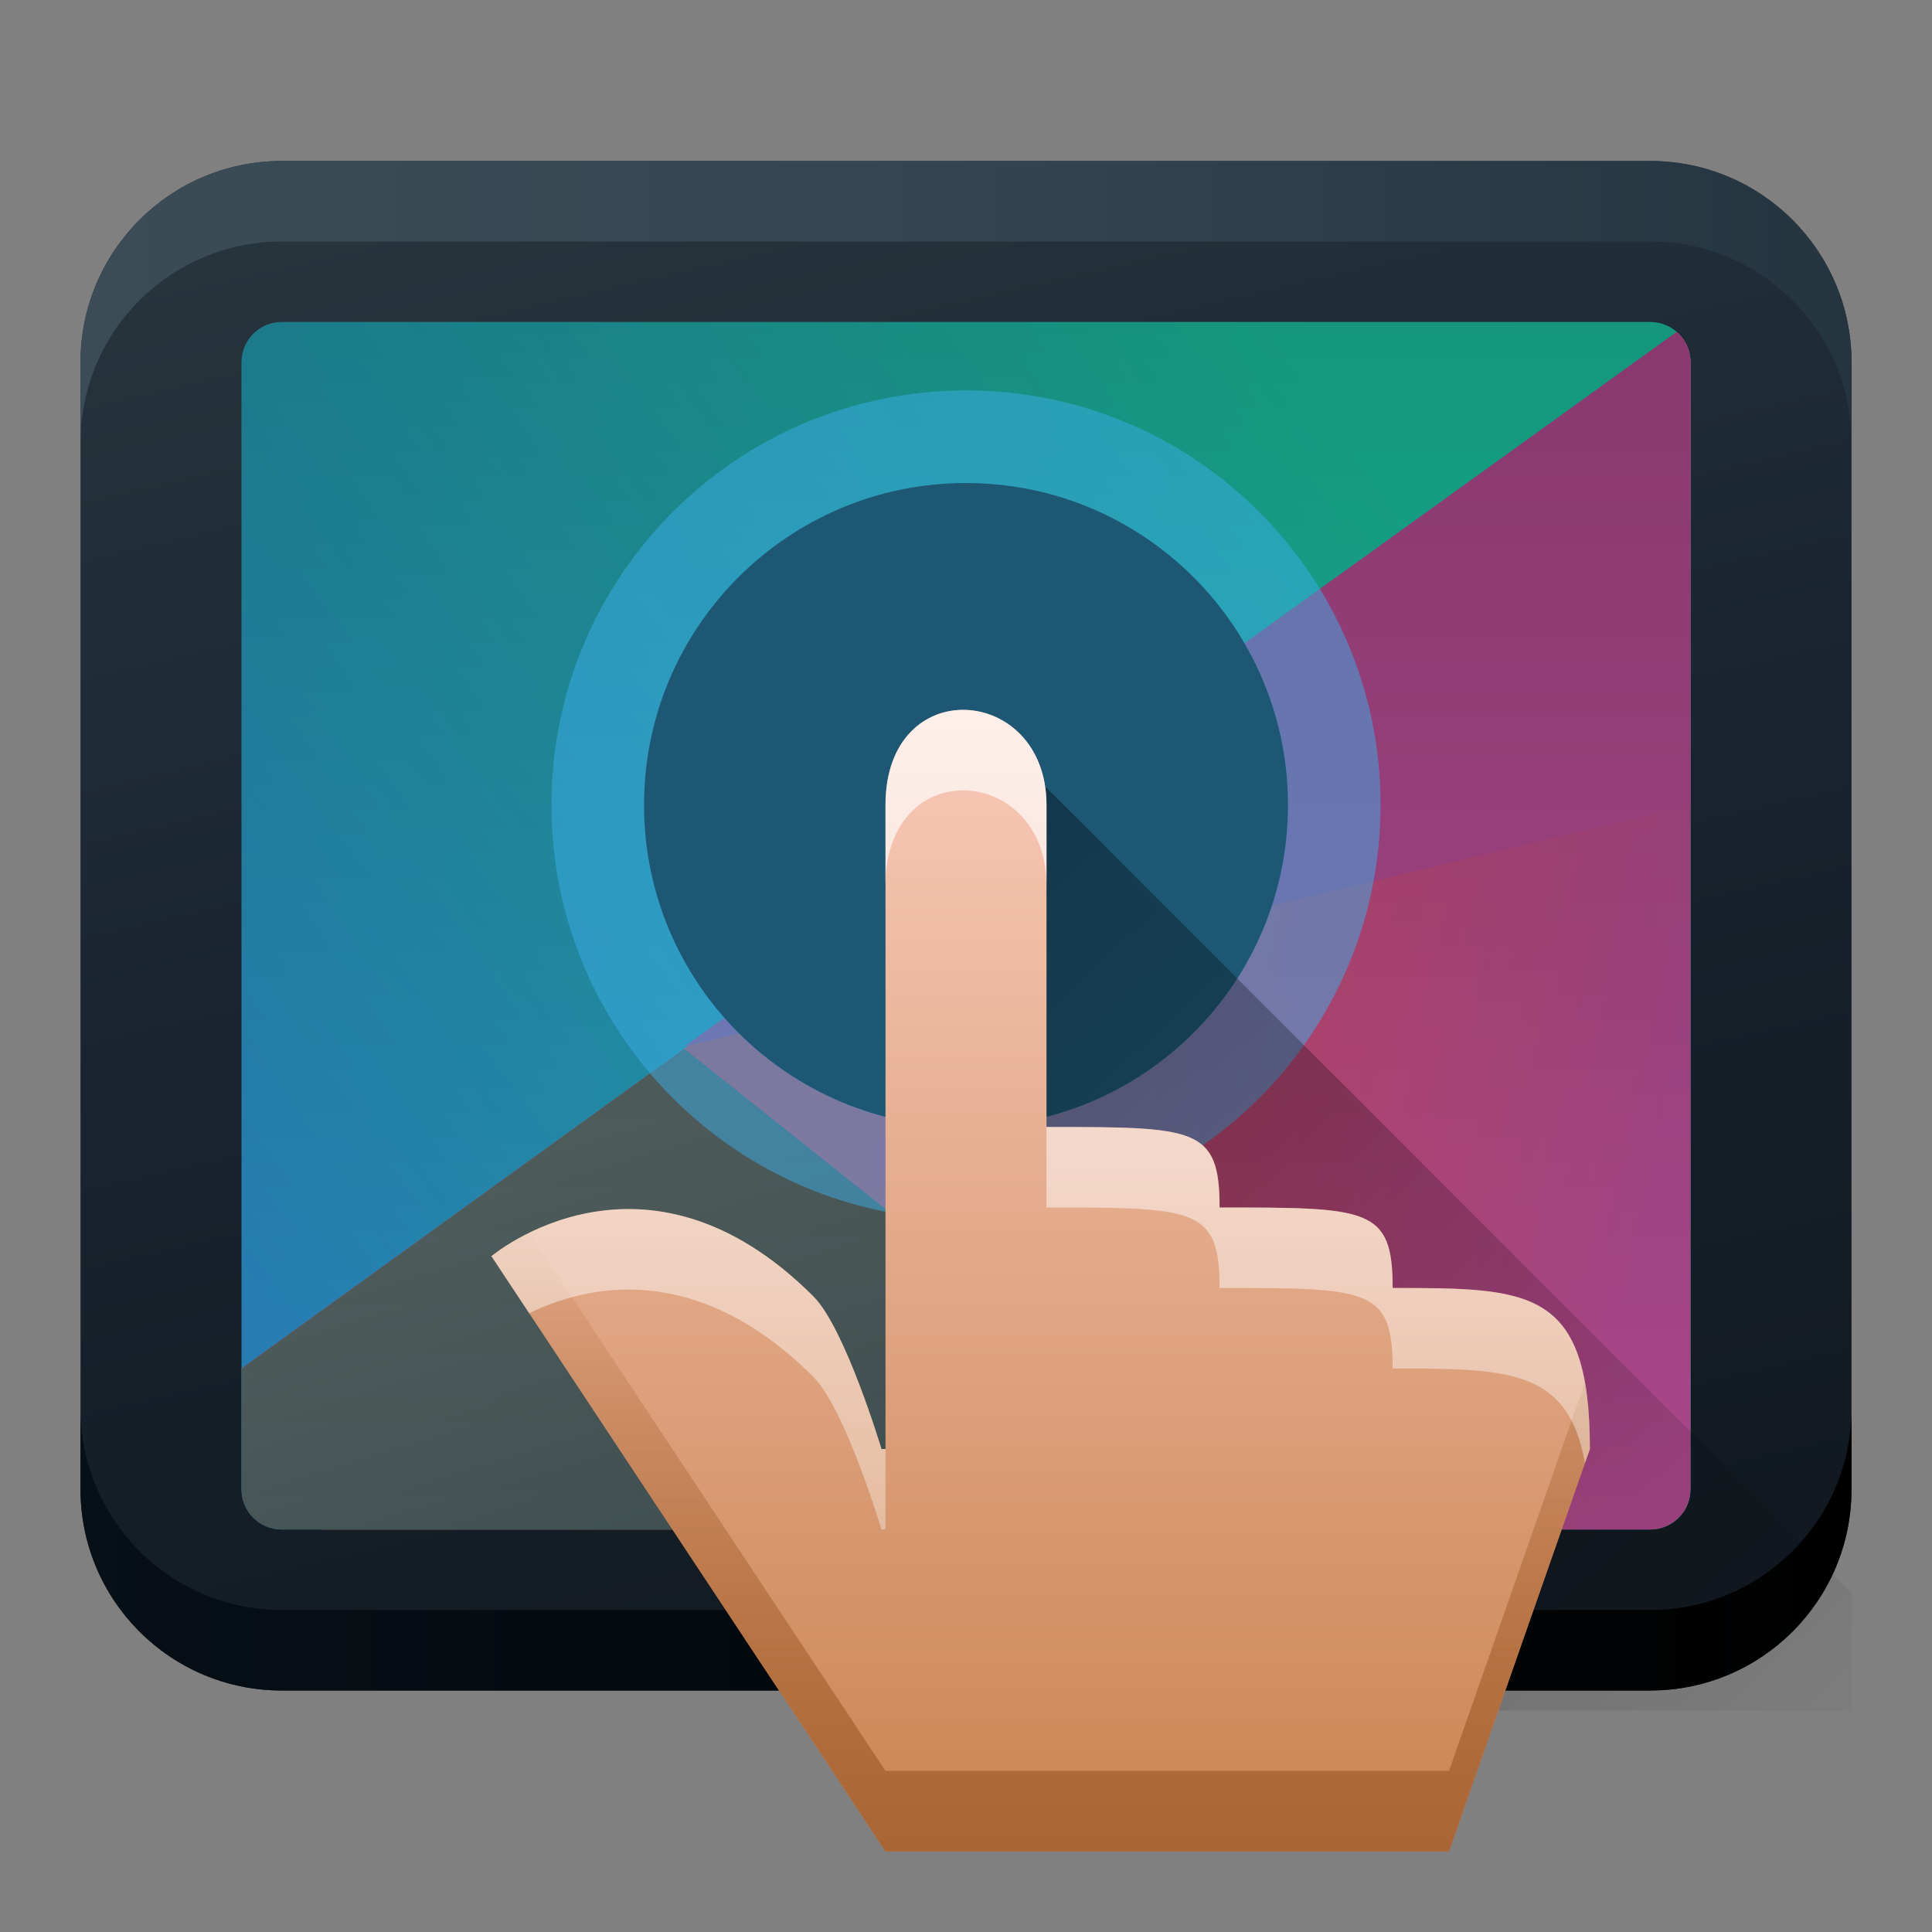 <svg xmlns="http://www.w3.org/2000/svg" xmlns:xlink="http://www.w3.org/1999/xlink" fill="none" viewBox="0 0 24 24" width="24" height="24">
<rect x="0" y="0" width="24" height="24" fill="#808080" stroke="none"/>
<defs>

<linearGradient id="a" x1="7.071" x2="11.393" y1="1" y2="19.91" gradientUnits="userSpaceOnUse">
<stop stop-color="#26343c" offset="0"/>
<stop stop-color="#1a2530" offset=".448"/>
<stop stop-color="#121920" offset="1"/>
</linearGradient>
<linearGradient id="b" x2="22" y1="20" y2="20" gradientUnits="userSpaceOnUse">
<stop stop-color="#070f17" offset="0"/>
<stop offset="1"/>
</linearGradient>
<linearGradient id="c" x2="22" y1="1" y2="1" gradientUnits="userSpaceOnUse">
<stop stop-color="#3b4c56" offset="0"/>
<stop stop-color="#334551" offset=".5"/>
<stop stop-color="#243540" offset="1"/>
</linearGradient>
<linearGradient id="d" x1="14.599" x2="-.011" y1="2.671" y2="12.768" gradientUnits="userSpaceOnUse">
<stop stop-color="#1abc9c" offset="0"/>
<stop stop-color="#2980b9" offset="1"/>
</linearGradient>
<linearGradient id="e" x1="9.303" x2="19.562" y1="11.708" y2="13.691" gradientUnits="userSpaceOnUse">
<stop stop-color="#cc4a5e" offset="0"/>
<stop stop-color="#aa478a" offset="1"/>
</linearGradient>
<linearGradient id="f" x1="7.07" x2="4.563" y1="21.761" y2="13.601" gradientUnits="userSpaceOnUse">
<stop stop-color="#334545" offset="0"/>
<stop stop-color="#536161" offset="1"/>
</linearGradient>
<linearGradient id="g">
<stop offset="0"/>
<stop stop-opacity="0" offset="1"/>
</linearGradient>
<linearGradient id="h" x1="11" x2="11" y1="3" y2="18" gradientUnits="userSpaceOnUse" xlink:href="#g"/>
<linearGradient id="i" x1="10.593" x2="22.815" y1="7.722" y2="20.963" gradientUnits="userSpaceOnUse" xlink:href="#g"/>
<linearGradient id="j" x1="11.59" x2="11.59" y1="6.905" y2="22.235" gradientUnits="userSpaceOnUse">
<stop stop-color="#fccec0" offset="0"/>
<stop stop-color="#c98350" offset="1"/>
</linearGradient>
<linearGradient id="k" x1="12" x2="12" y1="14" y2="22" gradientUnits="userSpaceOnUse">
<stop stop-color="#a96535" stop-opacity="0" offset="0"/>
<stop stop-color="#a96535" offset="1"/>
</linearGradient>
<linearGradient id="l" x1="11.774" x2="11.774" y1="7.918" y2="18" gradientUnits="userSpaceOnUse">
<stop stop-color="#fff" offset="0"/>
<stop stop-color="#fff" stop-opacity=".5" offset="1"/>
</linearGradient>
</defs>
<g transform="translate(1,1)">
<path d="m0 3.5c0-1.381 1.119-2.5 2.5-2.5h17c1.381 0 2.5 1.119 2.5 2.5v14c0 1.381-1.119 2.5-2.5 2.5h-17c-1.381 0-2.5-1.119-2.5-2.5z" fill="url(#a)"/>
<path d="m0 16.5v1c0 1.381 1.119 2.5 2.5 2.5h17c1.381 0 2.5-1.119 2.5-2.5v-1c0 1.381-1.119 2.5-2.5 2.5h-17c-1.381 0-2.5-1.119-2.5-2.5z" fill="url(#b)"/>
<path d="m2.5 1c-1.381 0-2.5 1.119-2.5 2.5v1c0-1.381 1.119-2.5 2.5-2.5h17c1.381 0 2.5 1.119 2.5 2.5v-1c0-1.381-1.119-2.5-2.5-2.5z" fill="url(#c)"/>
<path d="m2.5 3c-.276 0-.5.224-.5.5v14c0 .276.224.5.5.5h17c.276 0 .5-.224.5-.5v-14c0-.276-.224-.5-.5-.5z" fill="url(#d)"/>
<path d="m19.829 3.124-17.829 12.876 1 2h17-.5c.276 0 .5-.224.5-.5v-14-.004c-.001-.149-.067-.282-.171-.373z" fill="url(#e)"/>
<path d="m7.5 12.028-5.5 3.972v1.5c0 .276.224.5.5.5h12.5z" fill="url(#f)"/>
<path d="m19.829 3.123-12.329 8.877 12.5-3v-5.509c-.003-.147-.068-.278-.171-.368z" fill="#aa478a"/>
<path d="m2 3.5c0-.276.224-.5.5-.5h17c.276 0 .5.224.5.5v14c0 .276-.224.5-.5.5h-17c-.276 0-.5-.224-.5-.5z" fill="url(#h)" opacity=".2"/>
<path d="m16.15 9c0 2.844-2.306 5.15-5.15 5.15-2.844 0-5.15-2.306-5.15-5.15 0-2.844 2.306-5.15 5.15-5.15 2.844 0 5.15 2.306 5.15 5.15z" style="fill:#3daee9"  opacity=".5"/>
<path d="m15 9c0 2.209-1.791 4-4 4-2.209 0-4-1.791-4-4 0-2.209 1.791-4 4-4 2.209 0 4 1.791 4 4z" style="fill:#3daee9" />
<path d="m15 9c0 2.209-1.791 4-4 4-2.209 0-4-1.791-4-4 0-2.209 1.791-4 4-4 2.209 0 4 1.791 4 4z" fill="#000" fill-opacity=".5"/>
<path d="m11.344 20.25v-12.12l10.656 10.656v1.464z" fill="url(#i)" opacity=".4"/>
<path d="m10 21.999h7l1.75-4.999c0-2-.75-2-2.45-2 0-1-.3-1-2.15-1 0-1-.3-1-2.15-1v-4c0-1.5-2-1.65-2 0v8l-.05-0s-.45-1.5-.845-1.895c-2.105-2.105-4-.5-4-.5z" fill="url(#j)"/>
<path d="m17 20.999h-7l-4.426-6.685c-.297.146-.469.291-.469.291l4.895 7.394h7l1.75-4.999c0-.326-.02-.599-.061-.827z" fill="url(#k)"/>
<g fill="url(#l)" opacity=".7">
<path d="m5.574 15.314c.691-.339 2.059-.68 3.531.791.395.395.845 1.895.845 1.895l.05 0v-1l-.05-0s-.45-1.5-.845-1.895c-2.105-2.105-4-.5-4-.5z"/>
<path d="m10 10c0-1.65 2-1.5 2 0v-1c0-1.5-2-1.65-2 0z"/>
<path d="m12 13c1.85 0 2.15 0 2.15 1 1.85 0 2.15 0 2.15 1 1.7 0 2.45 0 2.45 2l-.061.173c-.209-1.173-.966-1.173-2.389-1.173 0-1-.3-1-2.15-1 0-1-.3-1-2.15-1z"/>
</g>
</g>
</svg>
